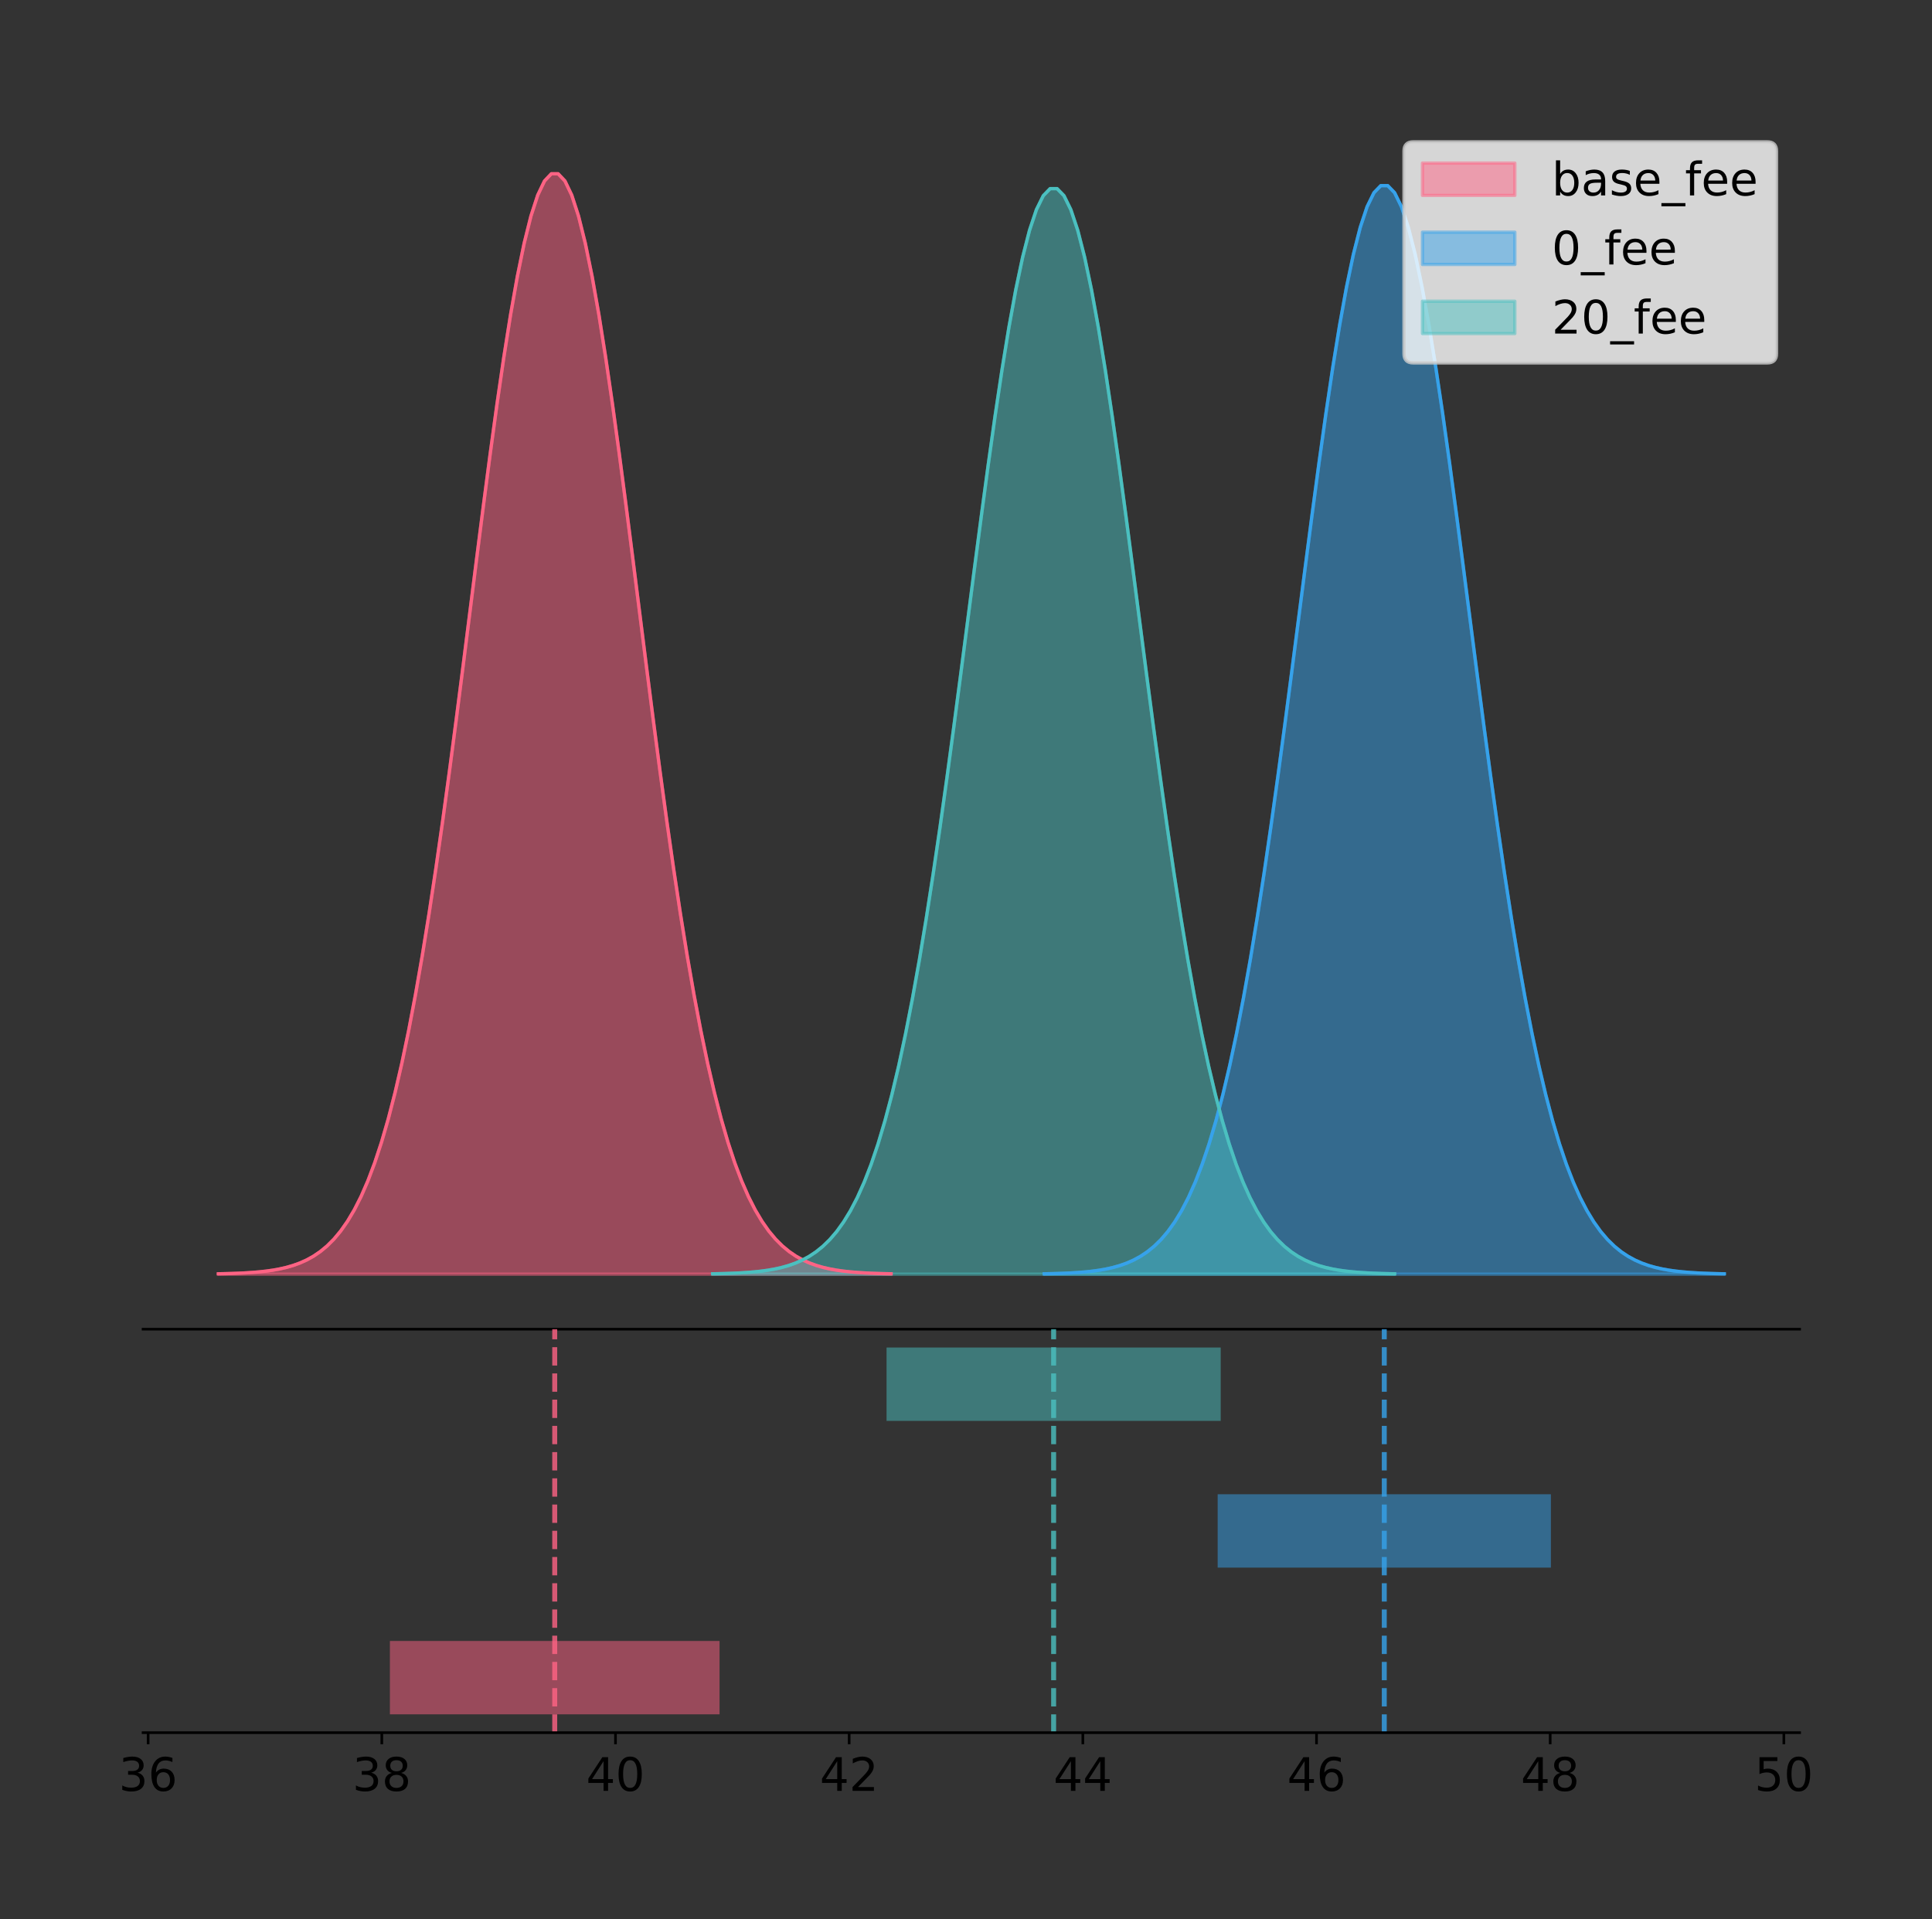 <?xml version="1.0" encoding="utf-8" standalone="no"?>
<!DOCTYPE svg PUBLIC "-//W3C//DTD SVG 1.1//EN"
  "http://www.w3.org/Graphics/SVG/1.1/DTD/svg11.dtd">
<!-- Created with matplotlib (https://matplotlib.org/) -->
<svg height="581.789pt" version="1.1" viewBox="0 0 585.706 581.789" width="585.706pt" xmlns="http://www.w3.org/2000/svg" xmlns:xlink="http://www.w3.org/1999/xlink">
 <rect x="0" y="0" width="585.706" height="581.789" fill="#333333" stroke="none"/>
 <defs>
  <style type="text/css">
*{stroke-linecap:butt;stroke-linejoin:round;}
  </style>
 </defs>
 <g id="figure_1">
  <g id="patch_1">
   <path d="M 0 581.789 
L 585.706 581.789 
L 585.706 0 
L 0 0 
z
" style="fill:none;"/>
  </g>
  <g id="axes_1">
   <g id="patch_2">
    <path d="M 43.37 402.93 
L 545.57 402.93 
L 545.57 36 
L 43.37 36 
z
" style="fill:none;"/>
   </g>
   <g id="PolyCollection_1">
    <defs>
     <path d="M 66.197 -195.538 
L 66.197 -195.65 
L 68.258 -195.692 
L 70.318 -195.749 
L 72.378 -195.825 
L 74.438 -195.925 
L 76.498 -196.058 
L 78.558 -196.23 
L 80.618 -196.455 
L 82.678 -196.744 
L 84.738 -197.115 
L 86.798 -197.585 
L 88.858 -198.179 
L 90.919 -198.923 
L 92.979 -199.848 
L 95.039 -200.99 
L 97.099 -202.39 
L 99.159 -204.093 
L 101.219 -206.151 
L 103.279 -208.617 
L 105.339 -211.552 
L 107.399 -215.017 
L 109.459 -219.078 
L 111.519 -223.801 
L 113.579 -229.25 
L 115.64 -235.488 
L 117.7 -242.572 
L 119.76 -250.552 
L 121.82 -259.468 
L 123.88 -269.344 
L 125.94 -280.192 
L 128 -292.002 
L 130.06 -304.744 
L 132.12 -318.365 
L 134.18 -332.786 
L 136.24 -347.901 
L 138.3 -363.58 
L 140.361 -379.667 
L 142.421 -395.98 
L 144.481 -412.318 
L 146.541 -428.462 
L 148.601 -444.18 
L 150.661 -459.23 
L 152.721 -473.372 
L 154.781 -486.366 
L 156.841 -497.987 
L 158.901 -508.025 
L 160.961 -516.294 
L 163.022 -522.64 
L 165.082 -526.94 
L 167.142 -529.111 
L 169.202 -529.111 
L 171.262 -526.94 
L 173.322 -522.64 
L 175.382 -516.294 
L 177.442 -508.025 
L 179.502 -497.987 
L 181.562 -486.366 
L 183.622 -473.372 
L 185.682 -459.23 
L 187.743 -444.18 
L 189.803 -428.462 
L 191.863 -412.318 
L 193.923 -395.98 
L 195.983 -379.667 
L 198.043 -363.58 
L 200.103 -347.901 
L 202.163 -332.786 
L 204.223 -318.365 
L 206.283 -304.744 
L 208.343 -292.002 
L 210.404 -280.192 
L 212.464 -269.344 
L 214.524 -259.468 
L 216.584 -250.552 
L 218.644 -242.572 
L 220.704 -235.488 
L 222.764 -229.25 
L 224.824 -223.801 
L 226.884 -219.078 
L 228.944 -215.017 
L 231.004 -211.552 
L 233.064 -208.617 
L 235.125 -206.151 
L 237.185 -204.093 
L 239.245 -202.39 
L 241.305 -200.99 
L 243.365 -199.848 
L 245.425 -198.923 
L 247.485 -198.179 
L 249.545 -197.585 
L 251.605 -197.115 
L 253.665 -196.744 
L 255.725 -196.455 
L 257.785 -196.23 
L 259.846 -196.058 
L 261.906 -195.925 
L 263.966 -195.825 
L 266.026 -195.749 
L 268.086 -195.692 
L 270.146 -195.65 
L 270.146 -195.538 
L 270.146 -195.538 
L 268.086 -195.538 
L 266.026 -195.538 
L 263.966 -195.538 
L 261.906 -195.538 
L 259.846 -195.538 
L 257.785 -195.538 
L 255.725 -195.538 
L 253.665 -195.538 
L 251.605 -195.538 
L 249.545 -195.538 
L 247.485 -195.538 
L 245.425 -195.538 
L 243.365 -195.538 
L 241.305 -195.538 
L 239.245 -195.538 
L 237.185 -195.538 
L 235.125 -195.538 
L 233.064 -195.538 
L 231.004 -195.538 
L 228.944 -195.538 
L 226.884 -195.538 
L 224.824 -195.538 
L 222.764 -195.538 
L 220.704 -195.538 
L 218.644 -195.538 
L 216.584 -195.538 
L 214.524 -195.538 
L 212.464 -195.538 
L 210.404 -195.538 
L 208.343 -195.538 
L 206.283 -195.538 
L 204.223 -195.538 
L 202.163 -195.538 
L 200.103 -195.538 
L 198.043 -195.538 
L 195.983 -195.538 
L 193.923 -195.538 
L 191.863 -195.538 
L 189.803 -195.538 
L 187.743 -195.538 
L 185.682 -195.538 
L 183.622 -195.538 
L 181.562 -195.538 
L 179.502 -195.538 
L 177.442 -195.538 
L 175.382 -195.538 
L 173.322 -195.538 
L 171.262 -195.538 
L 169.202 -195.538 
L 167.142 -195.538 
L 165.082 -195.538 
L 163.022 -195.538 
L 160.961 -195.538 
L 158.901 -195.538 
L 156.841 -195.538 
L 154.781 -195.538 
L 152.721 -195.538 
L 150.661 -195.538 
L 148.601 -195.538 
L 146.541 -195.538 
L 144.481 -195.538 
L 142.421 -195.538 
L 140.361 -195.538 
L 138.3 -195.538 
L 136.24 -195.538 
L 134.18 -195.538 
L 132.12 -195.538 
L 130.06 -195.538 
L 128 -195.538 
L 125.94 -195.538 
L 123.88 -195.538 
L 121.82 -195.538 
L 119.76 -195.538 
L 117.7 -195.538 
L 115.64 -195.538 
L 113.579 -195.538 
L 111.519 -195.538 
L 109.459 -195.538 
L 107.399 -195.538 
L 105.339 -195.538 
L 103.279 -195.538 
L 101.219 -195.538 
L 99.159 -195.538 
L 97.099 -195.538 
L 95.039 -195.538 
L 92.979 -195.538 
L 90.919 -195.538 
L 88.858 -195.538 
L 86.798 -195.538 
L 84.738 -195.538 
L 82.678 -195.538 
L 80.618 -195.538 
L 78.558 -195.538 
L 76.498 -195.538 
L 74.438 -195.538 
L 72.378 -195.538 
L 70.318 -195.538 
L 68.258 -195.538 
L 66.197 -195.538 
z
" id="m67941ee081" style="stroke:#ff6384;stroke-opacity:0.5;"/>
    </defs>
    <g clip-path="url(#p8173cca86c)">
     <use style="fill:#ff6384;fill-opacity:0.5;stroke:#ff6384;stroke-opacity:0.5;" x="0" xlink:href="#m67941ee081" y="581.789"/>
    </g>
   </g>
   <g id="PolyCollection_2">
    <defs>
     <path d="M 316.575 -195.538 
L 316.575 -195.649 
L 318.658 -195.691 
L 320.74 -195.747 
L 322.823 -195.822 
L 324.905 -195.921 
L 326.988 -196.052 
L 329.07 -196.223 
L 331.153 -196.445 
L 333.235 -196.731 
L 335.318 -197.098 
L 337.4 -197.563 
L 339.483 -198.151 
L 341.565 -198.886 
L 343.648 -199.802 
L 345.73 -200.931 
L 347.813 -202.316 
L 349.895 -204.001 
L 351.978 -206.036 
L 354.06 -208.476 
L 356.143 -211.379 
L 358.225 -214.807 
L 360.308 -218.825 
L 362.39 -223.496 
L 364.473 -228.887 
L 366.555 -235.058 
L 368.638 -242.066 
L 370.72 -249.96 
L 372.803 -258.78 
L 374.885 -268.55 
L 376.968 -279.281 
L 379.05 -290.964 
L 381.133 -303.569 
L 383.215 -317.043 
L 385.298 -331.309 
L 387.38 -346.261 
L 389.463 -361.772 
L 391.545 -377.685 
L 393.628 -393.823 
L 395.71 -409.985 
L 397.793 -425.955 
L 399.875 -441.504 
L 401.958 -456.392 
L 404.04 -470.381 
L 406.123 -483.236 
L 408.205 -494.731 
L 410.288 -504.661 
L 412.37 -512.842 
L 414.453 -519.119 
L 416.535 -523.373 
L 418.618 -525.52 
L 420.7 -525.52 
L 422.783 -523.373 
L 424.865 -519.119 
L 426.948 -512.842 
L 429.03 -504.661 
L 431.113 -494.731 
L 433.195 -483.236 
L 435.278 -470.381 
L 437.36 -456.392 
L 439.443 -441.504 
L 441.525 -425.955 
L 443.608 -409.985 
L 445.69 -393.823 
L 447.773 -377.685 
L 449.855 -361.772 
L 451.938 -346.261 
L 454.02 -331.309 
L 456.103 -317.043 
L 458.185 -303.569 
L 460.268 -290.964 
L 462.35 -279.281 
L 464.433 -268.55 
L 466.515 -258.78 
L 468.598 -249.96 
L 470.68 -242.066 
L 472.763 -235.058 
L 474.845 -228.887 
L 476.928 -223.496 
L 479.01 -218.825 
L 481.093 -214.807 
L 483.175 -211.379 
L 485.258 -208.476 
L 487.34 -206.036 
L 489.423 -204.001 
L 491.505 -202.316 
L 493.588 -200.931 
L 495.67 -199.802 
L 497.753 -198.886 
L 499.835 -198.151 
L 501.918 -197.563 
L 504 -197.098 
L 506.083 -196.731 
L 508.165 -196.445 
L 510.248 -196.223 
L 512.33 -196.052 
L 514.413 -195.921 
L 516.495 -195.822 
L 518.578 -195.747 
L 520.66 -195.691 
L 522.743 -195.649 
L 522.743 -195.538 
L 522.743 -195.538 
L 520.66 -195.538 
L 518.578 -195.538 
L 516.495 -195.538 
L 514.413 -195.538 
L 512.33 -195.538 
L 510.248 -195.538 
L 508.165 -195.538 
L 506.083 -195.538 
L 504 -195.538 
L 501.918 -195.538 
L 499.835 -195.538 
L 497.753 -195.538 
L 495.67 -195.538 
L 493.588 -195.538 
L 491.505 -195.538 
L 489.423 -195.538 
L 487.34 -195.538 
L 485.258 -195.538 
L 483.175 -195.538 
L 481.093 -195.538 
L 479.01 -195.538 
L 476.928 -195.538 
L 474.845 -195.538 
L 472.763 -195.538 
L 470.68 -195.538 
L 468.598 -195.538 
L 466.515 -195.538 
L 464.433 -195.538 
L 462.35 -195.538 
L 460.268 -195.538 
L 458.185 -195.538 
L 456.103 -195.538 
L 454.02 -195.538 
L 451.938 -195.538 
L 449.855 -195.538 
L 447.773 -195.538 
L 445.69 -195.538 
L 443.608 -195.538 
L 441.525 -195.538 
L 439.443 -195.538 
L 437.36 -195.538 
L 435.278 -195.538 
L 433.195 -195.538 
L 431.113 -195.538 
L 429.03 -195.538 
L 426.948 -195.538 
L 424.865 -195.538 
L 422.783 -195.538 
L 420.7 -195.538 
L 418.618 -195.538 
L 416.535 -195.538 
L 414.453 -195.538 
L 412.37 -195.538 
L 410.288 -195.538 
L 408.205 -195.538 
L 406.123 -195.538 
L 404.04 -195.538 
L 401.958 -195.538 
L 399.875 -195.538 
L 397.793 -195.538 
L 395.71 -195.538 
L 393.628 -195.538 
L 391.545 -195.538 
L 389.463 -195.538 
L 387.38 -195.538 
L 385.298 -195.538 
L 383.215 -195.538 
L 381.133 -195.538 
L 379.05 -195.538 
L 376.968 -195.538 
L 374.885 -195.538 
L 372.803 -195.538 
L 370.72 -195.538 
L 368.638 -195.538 
L 366.555 -195.538 
L 364.473 -195.538 
L 362.39 -195.538 
L 360.308 -195.538 
L 358.225 -195.538 
L 356.143 -195.538 
L 354.06 -195.538 
L 351.978 -195.538 
L 349.895 -195.538 
L 347.813 -195.538 
L 345.73 -195.538 
L 343.648 -195.538 
L 341.565 -195.538 
L 339.483 -195.538 
L 337.4 -195.538 
L 335.318 -195.538 
L 333.235 -195.538 
L 331.153 -195.538 
L 329.07 -195.538 
L 326.988 -195.538 
L 324.905 -195.538 
L 322.823 -195.538 
L 320.74 -195.538 
L 318.658 -195.538 
L 316.575 -195.538 
z
" id="m35dcad0902" style="stroke:#36a2eb;stroke-opacity:0.5;"/>
    </defs>
    <g clip-path="url(#p8173cca86c)">
     <use style="fill:#36a2eb;fill-opacity:0.5;stroke:#36a2eb;stroke-opacity:0.5;" x="0" xlink:href="#m35dcad0902" y="581.789"/>
    </g>
   </g>
   <g id="PolyCollection_3">
    <defs>
     <path d="M 216.05 -195.538 
L 216.05 -195.648 
L 218.138 -195.69 
L 220.226 -195.746 
L 222.315 -195.821 
L 224.403 -195.92 
L 226.491 -196.051 
L 228.579 -196.221 
L 230.668 -196.443 
L 232.756 -196.728 
L 234.844 -197.093 
L 236.932 -197.558 
L 239.021 -198.143 
L 241.109 -198.877 
L 243.197 -199.79 
L 245.285 -200.917 
L 247.374 -202.298 
L 249.462 -203.978 
L 251.55 -206.008 
L 253.638 -208.441 
L 255.727 -211.336 
L 257.815 -214.754 
L 259.903 -218.761 
L 261.991 -223.419 
L 264.08 -228.795 
L 266.168 -234.949 
L 268.256 -241.938 
L 270.344 -249.81 
L 272.433 -258.605 
L 274.521 -268.349 
L 276.609 -279.05 
L 278.697 -290.701 
L 280.786 -303.272 
L 282.874 -316.709 
L 284.962 -330.935 
L 287.05 -345.846 
L 289.139 -361.314 
L 291.227 -377.183 
L 293.315 -393.277 
L 295.403 -409.394 
L 297.492 -425.321 
L 299.58 -440.826 
L 301.668 -455.674 
L 303.756 -469.624 
L 305.845 -482.443 
L 307.933 -493.907 
L 310.021 -503.81 
L 312.109 -511.968 
L 314.198 -518.228 
L 316.286 -522.47 
L 318.374 -524.612 
L 320.463 -524.612 
L 322.551 -522.47 
L 324.639 -518.228 
L 326.727 -511.968 
L 328.816 -503.81 
L 330.904 -493.907 
L 332.992 -482.443 
L 335.08 -469.624 
L 337.169 -455.674 
L 339.257 -440.826 
L 341.345 -425.321 
L 343.433 -409.394 
L 345.522 -393.277 
L 347.61 -377.183 
L 349.698 -361.314 
L 351.786 -345.846 
L 353.875 -330.935 
L 355.963 -316.709 
L 358.051 -303.272 
L 360.139 -290.701 
L 362.228 -279.05 
L 364.316 -268.349 
L 366.404 -258.605 
L 368.492 -249.81 
L 370.581 -241.938 
L 372.669 -234.949 
L 374.757 -228.795 
L 376.845 -223.419 
L 378.934 -218.761 
L 381.022 -214.754 
L 383.11 -211.336 
L 385.198 -208.441 
L 387.287 -206.008 
L 389.375 -203.978 
L 391.463 -202.298 
L 393.551 -200.917 
L 395.64 -199.79 
L 397.728 -198.877 
L 399.816 -198.143 
L 401.904 -197.558 
L 403.993 -197.093 
L 406.081 -196.728 
L 408.169 -196.443 
L 410.257 -196.221 
L 412.346 -196.051 
L 414.434 -195.92 
L 416.522 -195.821 
L 418.61 -195.746 
L 420.699 -195.69 
L 422.787 -195.648 
L 422.787 -195.538 
L 422.787 -195.538 
L 420.699 -195.538 
L 418.61 -195.538 
L 416.522 -195.538 
L 414.434 -195.538 
L 412.346 -195.538 
L 410.257 -195.538 
L 408.169 -195.538 
L 406.081 -195.538 
L 403.993 -195.538 
L 401.904 -195.538 
L 399.816 -195.538 
L 397.728 -195.538 
L 395.64 -195.538 
L 393.551 -195.538 
L 391.463 -195.538 
L 389.375 -195.538 
L 387.287 -195.538 
L 385.198 -195.538 
L 383.11 -195.538 
L 381.022 -195.538 
L 378.934 -195.538 
L 376.845 -195.538 
L 374.757 -195.538 
L 372.669 -195.538 
L 370.581 -195.538 
L 368.492 -195.538 
L 366.404 -195.538 
L 364.316 -195.538 
L 362.228 -195.538 
L 360.139 -195.538 
L 358.051 -195.538 
L 355.963 -195.538 
L 353.875 -195.538 
L 351.786 -195.538 
L 349.698 -195.538 
L 347.61 -195.538 
L 345.522 -195.538 
L 343.433 -195.538 
L 341.345 -195.538 
L 339.257 -195.538 
L 337.169 -195.538 
L 335.08 -195.538 
L 332.992 -195.538 
L 330.904 -195.538 
L 328.816 -195.538 
L 326.727 -195.538 
L 324.639 -195.538 
L 322.551 -195.538 
L 320.463 -195.538 
L 318.374 -195.538 
L 316.286 -195.538 
L 314.198 -195.538 
L 312.109 -195.538 
L 310.021 -195.538 
L 307.933 -195.538 
L 305.845 -195.538 
L 303.756 -195.538 
L 301.668 -195.538 
L 299.58 -195.538 
L 297.492 -195.538 
L 295.403 -195.538 
L 293.315 -195.538 
L 291.227 -195.538 
L 289.139 -195.538 
L 287.05 -195.538 
L 284.962 -195.538 
L 282.874 -195.538 
L 280.786 -195.538 
L 278.697 -195.538 
L 276.609 -195.538 
L 274.521 -195.538 
L 272.433 -195.538 
L 270.344 -195.538 
L 268.256 -195.538 
L 266.168 -195.538 
L 264.08 -195.538 
L 261.991 -195.538 
L 259.903 -195.538 
L 257.815 -195.538 
L 255.727 -195.538 
L 253.638 -195.538 
L 251.55 -195.538 
L 249.462 -195.538 
L 247.374 -195.538 
L 245.285 -195.538 
L 243.197 -195.538 
L 241.109 -195.538 
L 239.021 -195.538 
L 236.932 -195.538 
L 234.844 -195.538 
L 232.756 -195.538 
L 230.668 -195.538 
L 228.579 -195.538 
L 226.491 -195.538 
L 224.403 -195.538 
L 222.315 -195.538 
L 220.226 -195.538 
L 218.138 -195.538 
L 216.05 -195.538 
z
" id="mfbc5557baa" style="stroke:#4bc0c0;stroke-opacity:0.5;"/>
    </defs>
    <g clip-path="url(#p8173cca86c)">
     <use style="fill:#4bc0c0;fill-opacity:0.5;stroke:#4bc0c0;stroke-opacity:0.5;" x="0" xlink:href="#mfbc5557baa" y="581.789"/>
    </g>
   </g>
   <g id="line2d_1">
    <path clip-path="url(#p8173cca86c)" d="M 66.197 386.139 
L 68.258 386.097 
L 70.318 386.04 
L 72.378 385.965 
L 74.438 385.864 
L 76.498 385.732 
L 78.558 385.559 
L 80.618 385.334 
L 82.678 385.045 
L 84.738 384.675 
L 86.798 384.204 
L 88.858 383.61 
L 90.919 382.867 
L 92.979 381.941 
L 95.039 380.799 
L 97.099 379.399 
L 99.159 377.696 
L 101.219 375.639 
L 103.279 373.172 
L 105.339 370.238 
L 107.399 366.772 
L 109.459 362.711 
L 111.519 357.989 
L 113.579 352.539 
L 115.64 346.301 
L 117.7 339.217 
L 119.76 331.237 
L 121.82 322.322 
L 123.88 312.445 
L 125.94 301.597 
L 128 289.787 
L 130.06 277.045 
L 132.12 263.424 
L 134.18 249.004 
L 136.24 233.888 
L 138.3 218.209 
L 140.361 202.123 
L 142.421 185.809 
L 144.481 169.471 
L 146.541 153.327 
L 148.601 137.61 
L 150.661 122.559 
L 152.721 108.418 
L 154.781 95.423 
L 156.841 83.803 
L 158.901 73.765 
L 160.961 65.495 
L 163.022 59.15 
L 165.082 54.85 
L 167.142 52.679 
L 169.202 52.679 
L 171.262 54.85 
L 173.322 59.15 
L 175.382 65.495 
L 177.442 73.765 
L 179.502 83.803 
L 181.562 95.423 
L 183.622 108.418 
L 185.682 122.559 
L 187.743 137.61 
L 189.803 153.327 
L 191.863 169.471 
L 193.923 185.809 
L 195.983 202.123 
L 198.043 218.209 
L 200.103 233.888 
L 202.163 249.004 
L 204.223 263.424 
L 206.283 277.045 
L 208.343 289.787 
L 210.404 301.597 
L 212.464 312.445 
L 214.524 322.322 
L 216.584 331.237 
L 218.644 339.217 
L 220.704 346.301 
L 222.764 352.539 
L 224.824 357.989 
L 226.884 362.711 
L 228.944 366.772 
L 231.004 370.238 
L 233.064 373.172 
L 235.125 375.639 
L 237.185 377.696 
L 239.245 379.399 
L 241.305 380.799 
L 243.365 381.941 
L 245.425 382.867 
L 247.485 383.61 
L 249.545 384.204 
L 251.605 384.675 
L 253.665 385.045 
L 255.725 385.334 
L 257.785 385.559 
L 259.846 385.732 
L 261.906 385.864 
L 263.966 385.965 
L 266.026 386.04 
L 268.086 386.097 
L 270.146 386.139 
" style="fill:none;stroke:#ff6384;stroke-linecap:square;"/>
   </g>
   <g id="line2d_2">
    <path clip-path="url(#p8173cca86c)" d="M 316.575 386.141 
L 318.658 386.099 
L 320.74 386.043 
L 322.823 385.968 
L 324.905 385.868 
L 326.988 385.737 
L 329.07 385.566 
L 331.153 385.344 
L 333.235 385.058 
L 335.318 384.692 
L 337.4 384.226 
L 339.483 383.639 
L 341.565 382.903 
L 343.648 381.988 
L 345.73 380.858 
L 347.813 379.473 
L 349.895 377.788 
L 351.978 375.753 
L 354.06 373.313 
L 356.143 370.41 
L 358.225 366.982 
L 360.308 362.965 
L 362.39 358.293 
L 364.473 352.902 
L 366.555 346.731 
L 368.638 339.723 
L 370.72 331.829 
L 372.803 323.01 
L 374.885 313.24 
L 376.968 302.509 
L 379.05 290.826 
L 381.133 278.22 
L 383.215 264.746 
L 385.298 250.481 
L 387.38 235.528 
L 389.463 220.018 
L 391.545 204.104 
L 393.628 187.967 
L 395.71 171.804 
L 397.793 155.834 
L 399.875 140.286 
L 401.958 125.397 
L 404.04 111.408 
L 406.123 98.554 
L 408.205 87.058 
L 410.288 77.128 
L 412.37 68.948 
L 414.453 62.67 
L 416.535 58.417 
L 418.618 56.269 
L 420.7 56.269 
L 422.783 58.417 
L 424.865 62.67 
L 426.948 68.948 
L 429.03 77.128 
L 431.113 87.058 
L 433.195 98.554 
L 435.278 111.408 
L 437.36 125.397 
L 439.443 140.286 
L 441.525 155.834 
L 443.608 171.804 
L 445.69 187.967 
L 447.773 204.104 
L 449.855 220.018 
L 451.938 235.528 
L 454.02 250.481 
L 456.103 264.746 
L 458.185 278.22 
L 460.268 290.826 
L 462.35 302.509 
L 464.433 313.24 
L 466.515 323.01 
L 468.598 331.829 
L 470.68 339.723 
L 472.763 346.731 
L 474.845 352.902 
L 476.928 358.293 
L 479.01 362.965 
L 481.093 366.982 
L 483.175 370.41 
L 485.258 373.313 
L 487.34 375.753 
L 489.423 377.788 
L 491.505 379.473 
L 493.588 380.858 
L 495.67 381.988 
L 497.753 382.903 
L 499.835 383.639 
L 501.918 384.226 
L 504 384.692 
L 506.083 385.058 
L 508.165 385.344 
L 510.248 385.566 
L 512.33 385.737 
L 514.413 385.868 
L 516.495 385.968 
L 518.578 386.043 
L 520.66 386.099 
L 522.743 386.141 
" style="fill:none;stroke:#36a2eb;stroke-linecap:square;"/>
   </g>
   <g id="line2d_3">
    <path clip-path="url(#p8173cca86c)" d="M 216.05 386.141 
L 218.138 386.099 
L 220.226 386.043 
L 222.315 385.968 
L 224.403 385.869 
L 226.491 385.739 
L 228.579 385.568 
L 230.668 385.347 
L 232.756 385.061 
L 234.844 384.696 
L 236.932 384.232 
L 239.021 383.646 
L 241.109 382.912 
L 243.197 382 
L 245.285 380.873 
L 247.374 379.492 
L 249.462 377.811 
L 251.55 375.782 
L 253.638 373.349 
L 255.727 370.454 
L 257.815 367.035 
L 259.903 363.029 
L 261.991 358.37 
L 264.08 352.994 
L 266.168 346.84 
L 268.256 339.851 
L 270.344 331.979 
L 272.433 323.184 
L 274.521 313.441 
L 276.609 302.739 
L 278.697 291.088 
L 280.786 278.518 
L 282.874 265.081 
L 284.962 250.855 
L 287.05 235.943 
L 289.139 220.475 
L 291.227 204.606 
L 293.315 188.513 
L 295.403 172.395 
L 297.492 156.469 
L 299.58 140.963 
L 301.668 126.116 
L 303.756 112.165 
L 305.845 99.346 
L 307.933 87.882 
L 310.021 77.98 
L 312.109 69.821 
L 314.198 63.562 
L 316.286 59.32 
L 318.374 57.178 
L 320.463 57.178 
L 322.551 59.32 
L 324.639 63.562 
L 326.727 69.821 
L 328.816 77.98 
L 330.904 87.882 
L 332.992 99.346 
L 335.08 112.165 
L 337.169 126.116 
L 339.257 140.963 
L 341.345 156.469 
L 343.433 172.395 
L 345.522 188.513 
L 347.61 204.606 
L 349.698 220.475 
L 351.786 235.943 
L 353.875 250.855 
L 355.963 265.081 
L 358.051 278.518 
L 360.139 291.088 
L 362.228 302.739 
L 364.316 313.441 
L 366.404 323.184 
L 368.492 331.979 
L 370.581 339.851 
L 372.669 346.84 
L 374.757 352.994 
L 376.845 358.37 
L 378.934 363.029 
L 381.022 367.035 
L 383.11 370.454 
L 385.198 373.349 
L 387.287 375.782 
L 389.375 377.811 
L 391.463 379.492 
L 393.551 380.873 
L 395.64 382 
L 397.728 382.912 
L 399.816 383.646 
L 401.904 384.232 
L 403.993 384.696 
L 406.081 385.061 
L 408.169 385.347 
L 410.257 385.568 
L 412.346 385.739 
L 414.434 385.869 
L 416.522 385.968 
L 418.61 386.043 
L 420.699 386.099 
L 422.787 386.141 
" style="fill:none;stroke:#4bc0c0;stroke-linecap:square;"/>
   </g>
   <g id="patch_3">
    <path d="M 43.37 402.93 
L 545.57 402.93 
" style="fill:none;stroke:#000000;stroke-linecap:square;stroke-linejoin:miter;stroke-width:0.8;"/>
   </g>
   <g id="legend_1">
    <g id="patch_4">
     <path d="M 428.438 110.016 
L 535.77 110.016 
Q 538.57 110.016 538.57 107.216 
L 538.57 45.8 
Q 538.57 43 535.77 43 
L 428.438 43 
Q 425.638 43 425.638 45.8 
L 425.638 107.216 
Q 425.638 110.016 428.438 110.016 
z
" style="fill:#ffffff;opacity:0.8;stroke:#cccccc;stroke-linejoin:miter;"/>
    </g>
    <g id="patch_5">
     <path d="M 431.238 59.238 
L 459.238 59.238 
L 459.238 49.438 
L 431.238 49.438 
z
" style="fill:#ff6384;opacity:0.5;stroke:#ff6384;stroke-linejoin:miter;"/>
    </g>
    <g id="text_1">
     <!-- base_fee -->
     <defs>
      <path d="M 48.688 27.297 
Q 48.688 37.203 44.609 42.844 
Q 40.531 48.484 33.406 48.484 
Q 26.266 48.484 22.188 42.844 
Q 18.109 37.203 18.109 27.297 
Q 18.109 17.391 22.188 11.75 
Q 26.266 6.109 33.406 6.109 
Q 40.531 6.109 44.609 11.75 
Q 48.688 17.391 48.688 27.297 
z
M 18.109 46.391 
Q 20.953 51.266 25.266 53.625 
Q 29.594 56 35.594 56 
Q 45.562 56 51.781 48.094 
Q 58.016 40.188 58.016 27.297 
Q 58.016 14.406 51.781 6.484 
Q 45.562 -1.422 35.594 -1.422 
Q 29.594 -1.422 25.266 0.953 
Q 20.953 3.328 18.109 8.203 
L 18.109 0 
L 9.078 0 
L 9.078 75.984 
L 18.109 75.984 
z
" id="DejaVuSans-98"/>
      <path d="M 34.281 27.484 
Q 23.391 27.484 19.188 25 
Q 14.984 22.516 14.984 16.5 
Q 14.984 11.719 18.141 8.906 
Q 21.297 6.109 26.703 6.109 
Q 34.188 6.109 38.703 11.406 
Q 43.219 16.703 43.219 25.484 
L 43.219 27.484 
z
M 52.203 31.203 
L 52.203 0 
L 43.219 0 
L 43.219 8.297 
Q 40.141 3.328 35.547 0.953 
Q 30.953 -1.422 24.312 -1.422 
Q 15.922 -1.422 10.953 3.297 
Q 6 8.016 6 15.922 
Q 6 25.141 12.172 29.828 
Q 18.359 34.516 30.609 34.516 
L 43.219 34.516 
L 43.219 35.406 
Q 43.219 41.609 39.141 45 
Q 35.062 48.391 27.688 48.391 
Q 23 48.391 18.547 47.266 
Q 14.109 46.141 10.016 43.891 
L 10.016 52.203 
Q 14.938 54.109 19.578 55.047 
Q 24.219 56 28.609 56 
Q 40.484 56 46.344 49.844 
Q 52.203 43.703 52.203 31.203 
z
" id="DejaVuSans-97"/>
      <path d="M 44.281 53.078 
L 44.281 44.578 
Q 40.484 46.531 36.375 47.5 
Q 32.281 48.484 27.875 48.484 
Q 21.188 48.484 17.844 46.438 
Q 14.5 44.391 14.5 40.281 
Q 14.5 37.156 16.891 35.375 
Q 19.281 33.594 26.516 31.984 
L 29.594 31.297 
Q 39.156 29.25 43.188 25.516 
Q 47.219 21.781 47.219 15.094 
Q 47.219 7.469 41.188 3.016 
Q 35.156 -1.422 24.609 -1.422 
Q 20.219 -1.422 15.453 -0.562 
Q 10.688 0.297 5.422 2 
L 5.422 11.281 
Q 10.406 8.688 15.234 7.391 
Q 20.062 6.109 24.812 6.109 
Q 31.156 6.109 34.562 8.281 
Q 37.984 10.453 37.984 14.406 
Q 37.984 18.062 35.516 20.016 
Q 33.062 21.969 24.703 23.781 
L 21.578 24.516 
Q 13.234 26.266 9.516 29.906 
Q 5.812 33.547 5.812 39.891 
Q 5.812 47.609 11.281 51.797 
Q 16.75 56 26.812 56 
Q 31.781 56 36.172 55.266 
Q 40.578 54.547 44.281 53.078 
z
" id="DejaVuSans-115"/>
      <path d="M 56.203 29.594 
L 56.203 25.203 
L 14.891 25.203 
Q 15.484 15.922 20.484 11.062 
Q 25.484 6.203 34.422 6.203 
Q 39.594 6.203 44.453 7.469 
Q 49.312 8.734 54.109 11.281 
L 54.109 2.781 
Q 49.266 0.734 44.188 -0.344 
Q 39.109 -1.422 33.891 -1.422 
Q 20.797 -1.422 13.156 6.188 
Q 5.516 13.812 5.516 26.812 
Q 5.516 40.234 12.766 48.109 
Q 20.016 56 32.328 56 
Q 43.359 56 49.781 48.891 
Q 56.203 41.797 56.203 29.594 
z
M 47.219 32.234 
Q 47.125 39.594 43.094 43.984 
Q 39.062 48.391 32.422 48.391 
Q 24.906 48.391 20.391 44.141 
Q 15.875 39.891 15.188 32.172 
z
" id="DejaVuSans-101"/>
      <path d="M 50.984 -16.609 
L 50.984 -23.578 
L -0.984 -23.578 
L -0.984 -16.609 
z
" id="DejaVuSans-95"/>
      <path d="M 37.109 75.984 
L 37.109 68.5 
L 28.516 68.5 
Q 23.688 68.5 21.797 66.547 
Q 19.922 64.594 19.922 59.516 
L 19.922 54.688 
L 34.719 54.688 
L 34.719 47.703 
L 19.922 47.703 
L 19.922 0 
L 10.891 0 
L 10.891 47.703 
L 2.297 47.703 
L 2.297 54.688 
L 10.891 54.688 
L 10.891 58.5 
Q 10.891 67.625 15.141 71.797 
Q 19.391 75.984 28.609 75.984 
z
" id="DejaVuSans-102"/>
     </defs>
     <g transform="translate(470.438 59.238)scale(0.14 -0.14)">
      <use xlink:href="#DejaVuSans-98"/>
      <use x="63.477" xlink:href="#DejaVuSans-97"/>
      <use x="124.756" xlink:href="#DejaVuSans-115"/>
      <use x="176.855" xlink:href="#DejaVuSans-101"/>
      <use x="238.379" xlink:href="#DejaVuSans-95"/>
      <use x="288.379" xlink:href="#DejaVuSans-102"/>
      <use x="323.584" xlink:href="#DejaVuSans-101"/>
      <use x="385.107" xlink:href="#DejaVuSans-101"/>
     </g>
    </g>
    <g id="patch_6">
     <path d="M 431.238 80.177 
L 459.238 80.177 
L 459.238 70.377 
L 431.238 70.377 
z
" style="fill:#36a2eb;opacity:0.5;stroke:#36a2eb;stroke-linejoin:miter;"/>
    </g>
    <g id="text_2">
     <!-- 0_fee -->
     <defs>
      <path d="M 31.781 66.406 
Q 24.172 66.406 20.328 58.906 
Q 16.5 51.422 16.5 36.375 
Q 16.5 21.391 20.328 13.891 
Q 24.172 6.391 31.781 6.391 
Q 39.453 6.391 43.281 13.891 
Q 47.125 21.391 47.125 36.375 
Q 47.125 51.422 43.281 58.906 
Q 39.453 66.406 31.781 66.406 
z
M 31.781 74.219 
Q 44.047 74.219 50.516 64.516 
Q 56.984 54.828 56.984 36.375 
Q 56.984 17.969 50.516 8.266 
Q 44.047 -1.422 31.781 -1.422 
Q 19.531 -1.422 13.062 8.266 
Q 6.594 17.969 6.594 36.375 
Q 6.594 54.828 13.062 64.516 
Q 19.531 74.219 31.781 74.219 
z
" id="DejaVuSans-48"/>
     </defs>
     <g transform="translate(470.438 80.177)scale(0.14 -0.14)">
      <use xlink:href="#DejaVuSans-48"/>
      <use x="63.623" xlink:href="#DejaVuSans-95"/>
      <use x="113.623" xlink:href="#DejaVuSans-102"/>
      <use x="148.828" xlink:href="#DejaVuSans-101"/>
      <use x="210.352" xlink:href="#DejaVuSans-101"/>
     </g>
    </g>
    <g id="patch_7">
     <path d="M 431.238 101.115 
L 459.238 101.115 
L 459.238 91.315 
L 431.238 91.315 
z
" style="fill:#4bc0c0;opacity:0.5;stroke:#4bc0c0;stroke-linejoin:miter;"/>
    </g>
    <g id="text_3">
     <!-- 20_fee -->
     <defs>
      <path d="M 19.188 8.297 
L 53.609 8.297 
L 53.609 0 
L 7.328 0 
L 7.328 8.297 
Q 12.938 14.109 22.625 23.891 
Q 32.328 33.688 34.812 36.531 
Q 39.547 41.844 41.422 45.531 
Q 43.312 49.219 43.312 52.781 
Q 43.312 58.594 39.234 62.25 
Q 35.156 65.922 28.609 65.922 
Q 23.969 65.922 18.812 64.312 
Q 13.672 62.703 7.812 59.422 
L 7.812 69.391 
Q 13.766 71.781 18.938 73 
Q 24.125 74.219 28.422 74.219 
Q 39.75 74.219 46.484 68.547 
Q 53.219 62.891 53.219 53.422 
Q 53.219 48.922 51.531 44.891 
Q 49.859 40.875 45.406 35.406 
Q 44.188 33.984 37.641 27.219 
Q 31.109 20.453 19.188 8.297 
z
" id="DejaVuSans-50"/>
     </defs>
     <g transform="translate(470.438 101.115)scale(0.14 -0.14)">
      <use xlink:href="#DejaVuSans-50"/>
      <use x="63.623" xlink:href="#DejaVuSans-48"/>
      <use x="127.246" xlink:href="#DejaVuSans-95"/>
      <use x="177.246" xlink:href="#DejaVuSans-102"/>
      <use x="212.451" xlink:href="#DejaVuSans-101"/>
      <use x="273.975" xlink:href="#DejaVuSans-101"/>
     </g>
    </g>
   </g>
  </g>
  <g id="axes_2">
   <g id="patch_8">
    <path d="M 43.37 525.24 
L 545.57 525.24 
L 545.57 402.93 
L 43.37 402.93 
z
" style="fill:none;"/>
   </g>
   <g id="patch_9">
    <path clip-path="url(#p2d35d312e8)" d="M 118.204 519.68 
L 218.139 519.68 
L 218.139 497.442 
L 118.204 497.442 
z
" style="fill:#ff6384;opacity:0.5;"/>
   </g>
   <g id="patch_10">
    <path clip-path="url(#p2d35d312e8)" d="M 369.148 475.204 
L 470.17 475.204 
L 470.17 452.966 
L 369.148 452.966 
z
" style="fill:#36a2eb;opacity:0.5;"/>
   </g>
   <g id="patch_11">
    <path clip-path="url(#p2d35d312e8)" d="M 268.768 430.728 
L 370.069 430.728 
L 370.069 408.49 
L 268.768 408.49 
z
" style="fill:#4bc0c0;opacity:0.5;"/>
   </g>
   <g id="matplotlib.axis_1">
    <g id="xtick_1">
     <g id="line2d_4">
      <defs>
       <path d="M 0 0 
L 0 3.5 
" id="mfbbbe90e8a" style="stroke:#000000;stroke-width:0.8;"/>
      </defs>
      <g>
       <use style="stroke:#000000;stroke-width:0.8;" x="44.907" xlink:href="#mfbbbe90e8a" y="525.24"/>
      </g>
     </g>
     <g id="text_4">
      <!-- 36 -->
      <defs>
       <path d="M 40.578 39.312 
Q 47.656 37.797 51.625 33 
Q 55.609 28.219 55.609 21.188 
Q 55.609 10.406 48.188 4.484 
Q 40.766 -1.422 27.094 -1.422 
Q 22.516 -1.422 17.656 -0.516 
Q 12.797 0.391 7.625 2.203 
L 7.625 11.719 
Q 11.719 9.328 16.594 8.109 
Q 21.484 6.891 26.812 6.891 
Q 36.078 6.891 40.938 10.547 
Q 45.797 14.203 45.797 21.188 
Q 45.797 27.641 41.281 31.266 
Q 36.766 34.906 28.719 34.906 
L 20.219 34.906 
L 20.219 43.016 
L 29.109 43.016 
Q 36.375 43.016 40.234 45.922 
Q 44.094 48.828 44.094 54.297 
Q 44.094 59.906 40.109 62.906 
Q 36.141 65.922 28.719 65.922 
Q 24.656 65.922 20.016 65.031 
Q 15.375 64.156 9.812 62.312 
L 9.812 71.094 
Q 15.438 72.656 20.344 73.438 
Q 25.25 74.219 29.594 74.219 
Q 40.828 74.219 47.359 69.109 
Q 53.906 64.016 53.906 55.328 
Q 53.906 49.266 50.438 45.094 
Q 46.969 40.922 40.578 39.312 
z
" id="DejaVuSans-51"/>
       <path d="M 33.016 40.375 
Q 26.375 40.375 22.484 35.828 
Q 18.609 31.297 18.609 23.391 
Q 18.609 15.531 22.484 10.953 
Q 26.375 6.391 33.016 6.391 
Q 39.656 6.391 43.531 10.953 
Q 47.406 15.531 47.406 23.391 
Q 47.406 31.297 43.531 35.828 
Q 39.656 40.375 33.016 40.375 
z
M 52.594 71.297 
L 52.594 62.312 
Q 48.875 64.062 45.094 64.984 
Q 41.312 65.922 37.594 65.922 
Q 27.828 65.922 22.672 59.328 
Q 17.531 52.734 16.797 39.406 
Q 19.672 43.656 24.016 45.922 
Q 28.375 48.188 33.594 48.188 
Q 44.578 48.188 50.953 41.516 
Q 57.328 34.859 57.328 23.391 
Q 57.328 12.156 50.688 5.359 
Q 44.047 -1.422 33.016 -1.422 
Q 20.359 -1.422 13.672 8.266 
Q 6.984 17.969 6.984 36.375 
Q 6.984 53.656 15.188 63.938 
Q 23.391 74.219 37.203 74.219 
Q 40.922 74.219 44.703 73.484 
Q 48.484 72.75 52.594 71.297 
z
" id="DejaVuSans-54"/>
      </defs>
      <g transform="translate(36 542.878)scale(0.14 -0.14)">
       <use xlink:href="#DejaVuSans-51"/>
       <use x="63.623" xlink:href="#DejaVuSans-54"/>
      </g>
     </g>
    </g>
    <g id="xtick_2">
     <g id="line2d_5">
      <g>
       <use style="stroke:#000000;stroke-width:0.8;" x="115.749" xlink:href="#mfbbbe90e8a" y="525.24"/>
      </g>
     </g>
     <g id="text_5">
      <!-- 38 -->
      <defs>
       <path d="M 31.781 34.625 
Q 24.75 34.625 20.719 30.859 
Q 16.703 27.094 16.703 20.516 
Q 16.703 13.922 20.719 10.156 
Q 24.75 6.391 31.781 6.391 
Q 38.812 6.391 42.859 10.172 
Q 46.922 13.969 46.922 20.516 
Q 46.922 27.094 42.891 30.859 
Q 38.875 34.625 31.781 34.625 
z
M 21.922 38.812 
Q 15.578 40.375 12.031 44.719 
Q 8.5 49.078 8.5 55.328 
Q 8.5 64.062 14.719 69.141 
Q 20.953 74.219 31.781 74.219 
Q 42.672 74.219 48.875 69.141 
Q 55.078 64.062 55.078 55.328 
Q 55.078 49.078 51.531 44.719 
Q 48 40.375 41.703 38.812 
Q 48.828 37.156 52.797 32.312 
Q 56.781 27.484 56.781 20.516 
Q 56.781 9.906 50.312 4.234 
Q 43.844 -1.422 31.781 -1.422 
Q 19.734 -1.422 13.25 4.234 
Q 6.781 9.906 6.781 20.516 
Q 6.781 27.484 10.781 32.312 
Q 14.797 37.156 21.922 38.812 
z
M 18.312 54.391 
Q 18.312 48.734 21.844 45.562 
Q 25.391 42.391 31.781 42.391 
Q 38.141 42.391 41.719 45.562 
Q 45.312 48.734 45.312 54.391 
Q 45.312 60.062 41.719 63.234 
Q 38.141 66.406 31.781 66.406 
Q 25.391 66.406 21.844 63.234 
Q 18.312 60.062 18.312 54.391 
z
" id="DejaVuSans-56"/>
      </defs>
      <g transform="translate(106.842 542.878)scale(0.14 -0.14)">
       <use xlink:href="#DejaVuSans-51"/>
       <use x="63.623" xlink:href="#DejaVuSans-56"/>
      </g>
     </g>
    </g>
    <g id="xtick_3">
     <g id="line2d_6">
      <g>
       <use style="stroke:#000000;stroke-width:0.8;" x="186.591" xlink:href="#mfbbbe90e8a" y="525.24"/>
      </g>
     </g>
     <g id="text_6">
      <!-- 40 -->
      <defs>
       <path d="M 37.797 64.312 
L 12.891 25.391 
L 37.797 25.391 
z
M 35.203 72.906 
L 47.609 72.906 
L 47.609 25.391 
L 58.016 25.391 
L 58.016 17.188 
L 47.609 17.188 
L 47.609 0 
L 37.797 0 
L 37.797 17.188 
L 4.891 17.188 
L 4.891 26.703 
z
" id="DejaVuSans-52"/>
      </defs>
      <g transform="translate(177.683 542.878)scale(0.14 -0.14)">
       <use xlink:href="#DejaVuSans-52"/>
       <use x="63.623" xlink:href="#DejaVuSans-48"/>
      </g>
     </g>
    </g>
    <g id="xtick_4">
     <g id="line2d_7">
      <g>
       <use style="stroke:#000000;stroke-width:0.8;" x="257.432" xlink:href="#mfbbbe90e8a" y="525.24"/>
      </g>
     </g>
     <g id="text_7">
      <!-- 42 -->
      <g transform="translate(248.525 542.878)scale(0.14 -0.14)">
       <use xlink:href="#DejaVuSans-52"/>
       <use x="63.623" xlink:href="#DejaVuSans-50"/>
      </g>
     </g>
    </g>
    <g id="xtick_5">
     <g id="line2d_8">
      <g>
       <use style="stroke:#000000;stroke-width:0.8;" x="328.274" xlink:href="#mfbbbe90e8a" y="525.24"/>
      </g>
     </g>
     <g id="text_8">
      <!-- 44 -->
      <g transform="translate(319.366 542.878)scale(0.14 -0.14)">
       <use xlink:href="#DejaVuSans-52"/>
       <use x="63.623" xlink:href="#DejaVuSans-52"/>
      </g>
     </g>
    </g>
    <g id="xtick_6">
     <g id="line2d_9">
      <g>
       <use style="stroke:#000000;stroke-width:0.8;" x="399.115" xlink:href="#mfbbbe90e8a" y="525.24"/>
      </g>
     </g>
     <g id="text_9">
      <!-- 46 -->
      <g transform="translate(390.208 542.878)scale(0.14 -0.14)">
       <use xlink:href="#DejaVuSans-52"/>
       <use x="63.623" xlink:href="#DejaVuSans-54"/>
      </g>
     </g>
    </g>
    <g id="xtick_7">
     <g id="line2d_10">
      <g>
       <use style="stroke:#000000;stroke-width:0.8;" x="469.957" xlink:href="#mfbbbe90e8a" y="525.24"/>
      </g>
     </g>
     <g id="text_10">
      <!-- 48 -->
      <g transform="translate(461.049 542.878)scale(0.14 -0.14)">
       <use xlink:href="#DejaVuSans-52"/>
       <use x="63.623" xlink:href="#DejaVuSans-56"/>
      </g>
     </g>
    </g>
    <g id="xtick_8">
     <g id="line2d_11">
      <g>
       <use style="stroke:#000000;stroke-width:0.8;" x="540.798" xlink:href="#mfbbbe90e8a" y="525.24"/>
      </g>
     </g>
     <g id="text_11">
      <!-- 50 -->
      <defs>
       <path d="M 10.797 72.906 
L 49.516 72.906 
L 49.516 64.594 
L 19.828 64.594 
L 19.828 46.734 
Q 21.969 47.469 24.109 47.828 
Q 26.266 48.188 28.422 48.188 
Q 40.625 48.188 47.75 41.5 
Q 54.891 34.812 54.891 23.391 
Q 54.891 11.625 47.562 5.094 
Q 40.234 -1.422 26.906 -1.422 
Q 22.312 -1.422 17.547 -0.641 
Q 12.797 0.141 7.719 1.703 
L 7.719 11.625 
Q 12.109 9.234 16.797 8.062 
Q 21.484 6.891 26.703 6.891 
Q 35.156 6.891 40.078 11.328 
Q 45.016 15.766 45.016 23.391 
Q 45.016 31 40.078 35.438 
Q 35.156 39.891 26.703 39.891 
Q 22.75 39.891 18.812 39.016 
Q 14.891 38.141 10.797 36.281 
z
" id="DejaVuSans-53"/>
      </defs>
      <g transform="translate(531.891 542.878)scale(0.14 -0.14)">
       <use xlink:href="#DejaVuSans-53"/>
       <use x="63.623" xlink:href="#DejaVuSans-48"/>
      </g>
     </g>
    </g>
   </g>
   <g id="line2d_12">
    <path clip-path="url(#p2d35d312e8)" d="M 168.172 525.24 
L 168.172 402.93 
" style="fill:none;stroke:#ff6384;stroke-dasharray:5.55,2.4;stroke-dashoffset:0;stroke-opacity:0.8;stroke-width:1.5;"/>
   </g>
   <g id="line2d_13">
    <path clip-path="url(#p2d35d312e8)" d="M 419.659 525.24 
L 419.659 402.93 
" style="fill:none;stroke:#36a2eb;stroke-dasharray:5.55,2.4;stroke-dashoffset:0;stroke-opacity:0.8;stroke-width:1.5;"/>
   </g>
   <g id="line2d_14">
    <path clip-path="url(#p2d35d312e8)" d="M 319.418 525.24 
L 319.418 402.93 
" style="fill:none;stroke:#4bc0c0;stroke-dasharray:5.55,2.4;stroke-dashoffset:0;stroke-opacity:0.8;stroke-width:1.5;"/>
   </g>
   <g id="patch_12">
    <path d="M 43.37 525.24 
L 545.57 525.24 
" style="fill:none;stroke:#000000;stroke-linecap:square;stroke-linejoin:miter;stroke-width:0.8;"/>
   </g>
  </g>
 </g>
 <defs>
  <clipPath id="p8173cca86c">
   <rect height="366.93" width="502.2" x="43.37" y="36"/>
  </clipPath>
  <clipPath id="p2d35d312e8">
   <rect height="122.31" width="502.2" x="43.37" y="402.93"/>
  </clipPath>
 </defs>
</svg>
